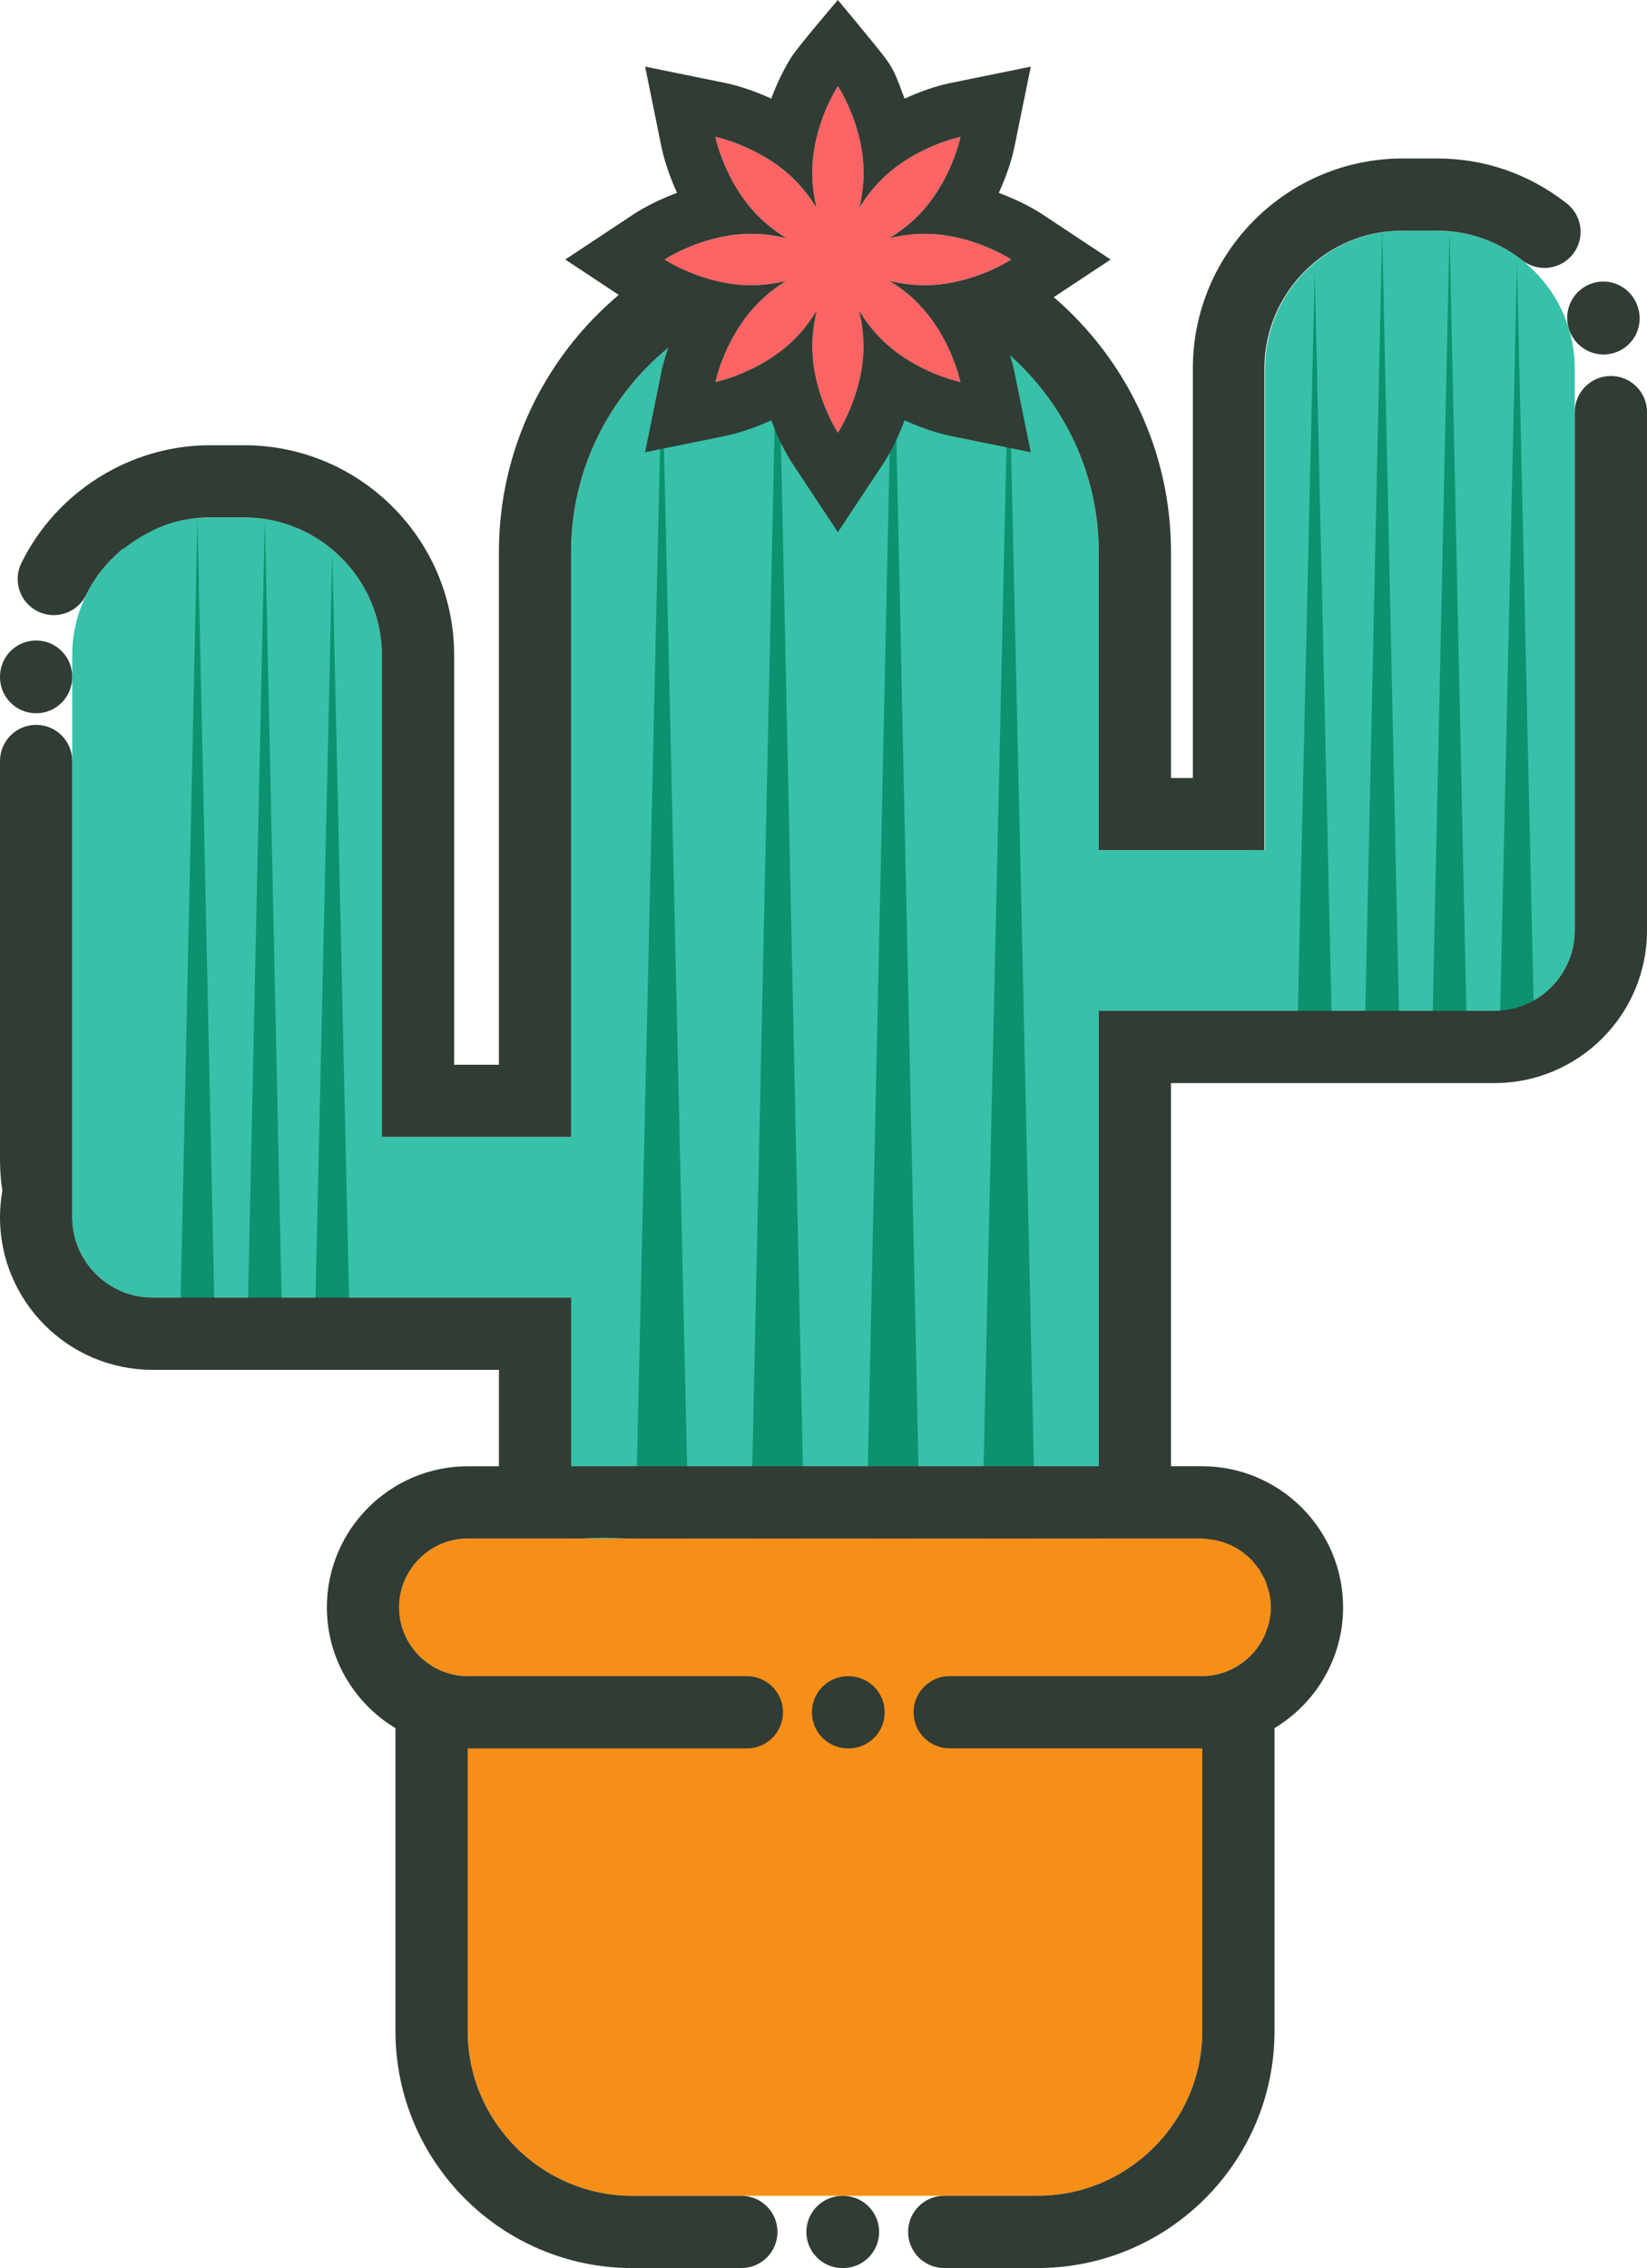 <svg version="1.1" id="图层_1" x="0px" y="0px" width="117.807px" height="162.203px" viewBox="0 -3.107 117.807 162.203" enable-background="new 0 -3.107 117.807 162.203" xml:space="preserve" xmlns="http://www.w3.org/2000/svg" xmlns:xlink="http://www.w3.org/1999/xlink" xmlns:xml="http://www.w3.org/XML/1998/namespace">
  <path fill="#37C1A8" d="M112.639,59.337c0,0.798,0,3.479,0,4.102c0,3.158-2.584,5.743-5.742,5.743h-4.102h-2.461H78.592v39.38
	c0,10.377-8.49,18.869-18.867,18.869c-10.379,0-18.871-8.492-18.871-18.869v-18.87H17.471h-2.459h-4.104
	c-3.158,0-5.742-2.584-5.742-5.741c0-0.623,0-3.304,0-4.104V43.749c0-5.415,4.43-9.847,9.846-9.847h2.459
	c5.416,0,9.848,4.432,9.848,9.847v34.456h13.535v-41.84c0-10.38,8.492-18.869,18.871-18.869c10.377,0,18.867,8.489,18.867,18.869
	v21.33h11.896V23.238c0-5.414,4.433-9.845,9.847-9.845h2.461c5.414,0,9.844,4.431,9.844,9.845V59.337z" class="color c1"/>
  <path fill="#0C926F" d="M109.711,69.188c0.014,0.665-0.512,1.216-1.176,1.23c-0.666,0.015-1.218-0.512-1.23-1.176
	c0-0.018,0-0.038,0-0.056l1.203-53.402L109.711,69.188z M45.285,113.625c0,0.028,0,0.064,0,0.094
	c0.026,1.142,0.973,2.047,2.112,2.021c1.144-0.026,2.047-0.974,2.021-2.114l-2.066-90.939L45.285,113.625z M53.553,113.625
	c0,0.026,0,0.063,0,0.09c0.025,1.141,0.969,2.046,2.111,2.021c1.141-0.023,2.047-0.97,2.021-2.11l-2.065-96.106L53.553,113.625z
	 M61.82,113.625c0,0.026,0,0.063,0,0.09c0.025,1.141,0.97,2.046,2.111,2.021c1.141-0.023,2.047-0.97,2.021-2.11l-2.066-96.106
	L61.82,113.625z M70.088,113.625c0,0.027,0,0.063,0,0.093c0.024,1.142,0.971,2.047,2.113,2.021c1.141-0.025,2.045-0.973,2.02-2.113
	l-2.066-91.974L70.088,113.625z M92.836,69.188c-0.002,0.019-0.002,0.038,0,0.057c0.014,0.664,0.563,1.189,1.229,1.175
	c0.666-0.016,1.191-0.565,1.177-1.23l-1.203-52.803L92.836,69.188z M97.658,69.188c0,0.017,0,0.036,0,0.054
	c0.014,0.664,0.563,1.189,1.229,1.177c0.664-0.016,1.191-0.564,1.178-1.229l-1.203-55.804L97.658,69.188z M103.682,13.385
	l-1.201,55.804c-0.002,0.017-0.002,0.036,0,0.054c0.015,0.664,0.564,1.189,1.229,1.177c0.664-0.016,1.19-0.564,1.176-1.229
	L103.682,13.385z M12.92,89.857c-0.002,0.017-0.002,0.036,0,0.053c0.014,0.664,0.563,1.19,1.229,1.177s1.191-0.564,1.177-1.229
	l-1.203-55.804L12.92,89.857z M17.742,89.857c-0.002,0.017-0.002,0.036,0,0.053c0.014,0.664,0.563,1.19,1.229,1.177
	s1.191-0.564,1.176-1.229l-1.203-55.804L17.742,89.857z M22.564,89.857c0,0.018,0,0.037,0,0.055c0.015,0.665,0.564,1.19,1.23,1.176
	c0.664-0.015,1.188-0.565,1.176-1.229l-1.203-53.402L22.564,89.857z" class="color c2"/>
  <path fill="#F68F18" d="M85.975,116.766H85.82c0.104,0.629,0.174,1.271,0.174,1.93v23.458c0,6.478-5.3,11.775-11.775,11.775H45.229
	c-6.475,0-11.772-5.299-11.772-11.775v-23.458c0-0.657,0.067-1.3,0.173-1.93h-0.157c-2.707,0-4.924-2.215-4.924-4.923
	c0-2.707,2.217-4.922,4.924-4.922H45.23h28.988h11.758c2.709,0,4.926,2.215,4.926,4.922C90.9,114.551,88.684,116.766,85.975,116.766
	z" class="color c3"/>
  <path fill="#FE6464" d="M65.621,18.538c2.42,2.421,3.084,5.682,3.084,5.682s-3.263-0.663-5.685-3.084
	c-0.639-0.639-1.151-1.334-1.563-2.015c0.188,0.772,0.315,1.629,0.315,2.53c0,3.425-1.838,6.201-1.838,6.201
	S58.1,25.076,58.1,21.652c0-0.901,0.129-1.758,0.316-2.53c-0.414,0.681-0.929,1.376-1.564,2.015
	c-2.422,2.421-5.684,3.084-5.684,3.084s0.662-3.261,3.086-5.682c0.637-0.641,1.332-1.151,2.012-1.565
	c-0.772,0.188-1.627,0.317-2.531,0.317c-3.422,0-6.198-1.838-6.198-1.838s2.776-1.837,6.198-1.837c0.904,0,1.759,0.129,2.531,0.316
	c-0.68-0.415-1.375-0.928-2.012-1.565c-2.424-2.421-3.086-5.684-3.086-5.684s3.262,0.665,5.684,3.085
	c0.637,0.639,1.15,1.334,1.564,2.015C58.229,11.01,58.1,10.156,58.1,9.251c0-3.425,1.836-6.199,1.836-6.199s1.838,2.774,1.838,6.199
	c0,0.904-0.129,1.759-0.315,2.531c0.412-0.681,0.926-1.376,1.563-2.015c2.422-2.42,5.685-3.085,5.685-3.085
	s-0.664,3.263-3.084,5.684c-0.642,0.639-1.336,1.15-2.017,1.565c0.773-0.188,1.629-0.316,2.531-0.316
	c3.424,0,6.201,1.837,6.201,1.837s-2.777,1.838-6.201,1.838c-0.902,0-1.758-0.131-2.531-0.317
	C64.285,17.387,64.98,17.898,65.621,18.538z" class="color c4"/>
  <path fill="#313C34" d="M113.928,17.143c0.254-0.077,0.508-0.114,0.758-0.114c1.105,0,2.127,0.717,2.465,1.828l0.019,0.058
	c0.416,1.363-0.355,2.806-1.721,3.219c-0.248,0.075-0.503,0.111-0.75,0.111c-1.109,0-2.136-0.721-2.476-1.835
	c-0.004-0.014-0.008-0.025-0.012-0.037C111.795,19.006,112.564,17.561,113.928,17.143z M2.582,47.903
	c1.428,0,2.584-1.156,2.584-2.584v-0.037c0-1.428-1.156-2.584-2.584-2.584C1.156,42.698,0,43.854,0,45.281v0.037
	C0,46.746,1.156,47.903,2.582,47.903z M60.301,153.929h-0.039c-1.426,0-2.584,1.156-2.584,2.583c0,1.428,1.158,2.584,2.584,2.584
	h0.039c1.426,0,2.582-1.156,2.582-2.584C62.883,155.085,61.727,153.929,60.301,153.929z M60.697,116.766h-0.038
	c-1.429,0-2.584,1.156-2.584,2.583s1.155,2.584,2.584,2.584h0.038c1.427,0,2.582-1.157,2.582-2.584S62.123,116.766,60.697,116.766z
	 M1.529,37.16c2.513-5.118,7.806-8.425,13.482-8.425h2.459c8.279,0,15.014,6.734,15.014,15.014v29.29h3.203V36.365
	c0-7.368,3.335-13.969,8.571-18.382l-3.825-2.53l4.939-3.271c0.209-0.139,1.344-0.864,3.057-1.497
	c-0.764-1.659-1.053-2.976-1.104-3.223l-1.181-5.805l5.804,1.183c0.245,0.051,1.561,0.34,3.219,1.104
	c0.526-1.425,1.121-2.457,1.399-2.904c0.004-0.005,0.009-0.012,0.013-0.018c0.008-0.015,0.018-0.027,0.024-0.043
	c0,0-0.552,0.796,0.062-0.092s3.264-3.995,3.264-3.995s2.574,3.081,3.274,3.993s0.864,1.346,1.5,3.062
	c1.657-0.767,2.973-1.056,3.221-1.105l5.807-1.184l-1.184,5.808c-0.051,0.246-0.34,1.562-1.105,3.221
	c1.716,0.632,2.851,1.358,3.062,1.497l4.938,3.271l-4.068,2.69c5.129,4.412,8.386,10.941,8.386,18.222v16.164h1.563V23.238
	c0-8.276,6.734-15.012,15.015-15.012h2.383c0.008,0,0.014,0,0.02,0c0.009,0,0.015,0,0.021,0h0.039c3.35,0,6.522,1.088,9.178,3.146
	c0.006,0.005,0.015,0.01,0.021,0.016c0.008,0.007,0.018,0.014,0.024,0.021l0.047,0.035c1.123,0.881,1.316,2.504,0.435,3.624
	c-0.51,0.647-1.271,0.986-2.035,0.986c-0.559,0-1.121-0.18-1.596-0.552c-0.011-0.008-0.021-0.017-0.031-0.023
	c-0.004-0.004-0.008-0.007-0.014-0.011c-0.005-0.004-0.011-0.009-0.017-0.013c-1.264-0.98-2.771-1.661-4.412-1.933
	c-0.024-0.004-0.051-0.008-0.073-0.013h-0.003c-0.02-0.003-0.038-0.006-0.061-0.009c-0.004-0.001-0.01-0.002-0.014-0.002
	l-0.002-0.001c-0.004,0-0.011-0.001-0.015-0.002c-0.016-0.002-0.03-0.004-0.047-0.006V13.49c-0.006-0.001-0.01-0.001-0.014-0.003
	h-0.002c-0.006-0.001-0.01-0.001-0.015-0.002c-0.016-0.002-0.03-0.004-0.047-0.006c0,0,0-0.001-0.002-0.001
	c-0.004,0-0.008-0.001-0.014-0.001v-0.001c-0.006,0-0.01-0.001-0.014-0.002h-0.002c-0.017-0.002-0.029-0.004-0.046-0.006h-0.002
	c-0.004-0.001-0.008-0.001-0.014-0.002c0,0,0,0-0.002,0c-0.004,0-0.008-0.001-0.012-0.002c-0.002,0-0.002,0-0.002,0
	c-0.017-0.002-0.029-0.003-0.045-0.005c0,0-0.002-0.001-0.004-0.001c-0.005,0-0.009-0.001-0.013-0.001h-0.002
	c-0.004-0.001-0.008-0.001-0.014-0.002c0,0,0,0-0.002,0c-0.017-0.002-0.029-0.004-0.045-0.005c0,0,0,0-0.002-0.001
	c-0.004,0-0.008,0-0.013-0.001c-0.002,0-0.002,0-0.004,0c-0.004-0.001-0.008-0.001-0.012-0.002c-0.002,0-0.002,0-0.002,0
	c-0.006-0.002-0.01-0.002-0.014-0.003c-0.002,0-0.002,0-0.002,0c-0.011-0.001-0.021-0.002-0.029-0.003h-0.004
	c-0.004,0-0.008-0.001-0.012-0.001c0,0-0.003,0-0.005,0c-0.002-0.001-0.006-0.002-0.01-0.002c-0.002,0-0.004,0-0.004,0
	c-0.004-0.001-0.01-0.001-0.014-0.002c0,0,0,0-0.002,0c-0.008-0.001-0.021-0.002-0.029-0.002c0-0.001-0.002-0.001-0.002-0.001
	c-0.004,0-0.008,0-0.012-0.001c-0.002,0-0.002,0-0.004,0c-0.005,0-0.009-0.001-0.013-0.002c-0.002,0-0.002,0-0.004,0
	c-0.004,0-0.008-0.001-0.014-0.001c-0.01-0.001-0.021-0.002-0.029-0.003c-0.002,0-0.002,0-0.004,0c-0.004,0-0.008-0.001-0.012-0.001
	c-0.002,0-0.002,0-0.004,0c-0.004,0-0.009-0.001-0.013-0.001c0-0.001-0.002-0.001-0.004-0.001c-0.004,0-0.008,0-0.012-0.001
	c-0.002,0-0.002,0-0.002,0c-0.01-0.001-0.021-0.001-0.029-0.002c-0.002,0-0.002,0-0.004-0.001c-0.004,0-0.008,0-0.012,0
	c0,0-0.002-0.001-0.004-0.001c-0.004,0-0.008,0-0.01,0c-0.002-0.001-0.005-0.001-0.005-0.001c-0.004,0-0.01-0.001-0.014-0.001
	c0,0,0,0-0.002,0c-0.006,0-0.01-0.001-0.016-0.001c-0.004-0.001-0.011-0.001-0.015-0.001c-0.002,0-0.002,0-0.004,0
	c-0.004-0.001-0.008-0.001-0.012-0.001c0,0-0.002,0-0.004-0.001c-0.004,0-0.006,0-0.01,0c-0.002,0-0.004,0-0.006,0
	c-0.003-0.001-0.007-0.001-0.013-0.001h-0.002c-0.006-0.001-0.01-0.001-0.016-0.002c-0.004,0-0.01,0-0.015-0.001
	c-0.002,0-0.002,0-0.004,0c-0.004,0-0.008,0-0.012,0c0-0.001-0.002-0.001-0.004-0.001c-0.004,0-0.008,0-0.01,0
	s-0.004-0.001-0.004-0.001c-0.004,0-0.009,0-0.013,0c-0.002,0-0.002,0-0.004,0c-0.006-0.001-0.01-0.001-0.016-0.001
	c-0.004-0.002-0.01-0.002-0.014-0.002c-0.003,0-0.005,0-0.005,0c-0.004,0-0.008-0.001-0.012-0.001c0,0-0.002,0-0.004,0
	c-0.004,0-0.006,0-0.01-0.001c-0.002,0-0.004,0-0.006,0c-0.004,0-0.006-0.001-0.011-0.001c-0.002,0-0.004,0-0.004,0
	c-0.006,0-0.01,0-0.016-0.001c-0.004,0-0.01,0-0.014,0c-0.002,0-0.004,0-0.004,0c-0.005-0.001-0.009-0.001-0.013-0.001
	c-0.002,0-0.002,0-0.004,0c-0.004,0-0.008,0-0.012-0.001c0,0-0.002,0-0.004,0c-0.004,0-0.008,0-0.013,0h-0.002
	c-0.01-0.001-0.02-0.001-0.028-0.002c-0.002,0-0.004,0-0.006,0s-0.007,0-0.011,0c-0.002,0-0.004,0-0.006,0s-0.006,0-0.01-0.001
	c-0.002,0-0.002,0-0.004,0c-0.004,0-0.008,0-0.012,0c0,0-0.002-0.001-0.005-0.001c-0.004,0-0.01,0-0.014,0c0,0,0,0-0.002,0
	c-0.004,0-0.008,0-0.014-0.001c0,0-0.002,0-0.004,0c-0.004,0-0.009,0-0.011,0s-0.004,0-0.006,0c-0.004,0-0.006,0-0.01,0
	c-0.002,0-0.004,0-0.004,0c-0.004-0.001-0.008-0.001-0.012-0.001c0,0-0.002,0-0.004,0c-0.007,0-0.011,0-0.017,0
	c-0.004,0-0.01,0-0.014-0.001c-0.002,0-0.004,0-0.004,0c-0.004,0-0.008,0-0.013,0c-0.002,0-0.002,0-0.004,0c-0.004,0-0.006,0-0.01,0
	c-0.002,0-0.004,0-0.006,0c-0.004,0-0.008,0-0.01,0s-0.004,0-0.004-0.001c-0.006,0-0.013,0-0.017,0c-0.006,0-0.01,0-0.014,0
	c-0.002,0-0.004,0-0.006,0c-0.004,0-0.006,0-0.01,0c-0.002,0-0.005,0-0.007,0c-0.004,0-0.006,0-0.01,0c0,0-0.002,0-0.006,0
	c-0.002,0-0.006,0-0.01-0.001c0,0-0.002,0-0.004,0c-0.011,0-0.021,0-0.029,0c-0.002,0-0.004,0-0.006,0s-0.006,0-0.01,0h-0.004
	c-0.005,0-0.009,0-0.011,0s-0.004,0-0.006,0c-0.004,0-0.008,0-0.01,0s-0.004,0-0.004,0c-0.006,0-0.012,0-0.017,0h-0.039
	c-0.006,0-0.012,0-0.02,0c-0.006,0-0.012,0-0.02,0h-2.384c-5.414,0-9.846,4.43-9.846,9.845v34.458H85.32c-3.209,0-6.729,0-6.729,0
	v-5.167c0-6.313,0-16.164,0-16.164c0-5.577-2.466-10.595-6.346-14.057c0.185,0.591,0.273,1.002,0.301,1.129l1.184,5.804l-5.805-1.18
	c-0.248-0.051-1.564-0.34-3.223-1.104c-0.634,1.715-1.359,2.851-1.5,3.061l-3.271,4.939l-3.268-4.941
	c-0.14-0.21-0.865-1.345-1.496-3.058c-1.66,0.764-2.978,1.053-3.224,1.104l-5.801,1.181l1.181-5.804
	c0.032-0.162,0.173-0.791,0.479-1.67c-4.235,3.467-6.952,8.729-6.952,14.597v41.841h-5.166c-3.824,0-8.369,0-8.369,0v-5.166
	c0-9.616,0-29.29,0-29.29c0-5.415-4.432-9.847-9.848-9.847h-2.459c-0.006,0-0.01,0-0.016,0c0,0-0.002,0-0.005,0
	c-0.004,0-0.006,0-0.01,0c-0.002,0-0.002,0-0.004,0c-0.006,0-0.01,0-0.016,0c0,0,0,0-0.002,0c-0.004,0-0.008,0-0.013,0
	c0,0-0.002,0-0.004,0c-0.004,0-0.01,0-0.014,0s-0.01,0-0.014,0c-0.002,0-0.004,0-0.004,0c-0.005,0-0.009,0.001-0.013,0.001
	c-0.002,0-0.002,0-0.004,0c-0.004,0-0.008,0-0.014,0h-0.002c-0.006,0-0.008,0-0.012,0c-0.003,0-0.005,0-0.005,0
	c-0.006,0-0.01,0-0.014,0c-0.006,0-0.01,0-0.016,0c-0.002,0-0.002,0-0.004,0.001c-0.004,0-0.007,0-0.013,0h0.005
	c-0.006,0-0.01,0-0.014,0c-0.002,0-0.002,0-0.004,0c-0.004,0-0.008,0-0.012,0c0,0-0.002,0-0.004,0
	c-0.004,0.001-0.009,0.001-0.013,0.001c-0.002,0-0.002,0-0.002,0c-0.004,0-0.01,0-0.014,0c-0.002,0-0.002,0-0.004,0
	c-0.004,0-0.008,0-0.012,0c0,0.001-0.002,0.001-0.002,0.001c-0.007,0-0.011,0-0.017,0h-0.002c-0.004,0-0.008,0-0.012,0
	c-0.002,0-0.004,0-0.004,0c-0.004,0.002-0.011,0.002-0.015,0.002c-0.006,0-0.01,0-0.016,0c0,0-0.002,0-0.004,0
	c-0.002,0.001-0.006,0.001-0.01,0.001c-0.002,0-0.002,0-0.004,0c-0.005,0-0.011,0-0.015,0c-0.002,0.001-0.002,0.001-0.002,0.001
	c-0.004,0-0.008,0-0.012,0c-0.002,0-0.004,0-0.004,0c-0.006,0.001-0.01,0.001-0.015,0.001H14.61c-0.004,0-0.008,0-0.014,0.001
	c0,0-0.002,0-0.004,0c-0.004,0-0.008,0-0.01,0s-0.004,0-0.004,0c-0.007,0.001-0.011,0.001-0.015,0.001c-0.002,0-0.002,0-0.004,0
	c-0.004,0-0.008,0-0.012,0.001c-0.002,0-0.002,0-0.004,0c-0.004,0-0.008,0-0.015,0c-0.004,0.001-0.008,0.001-0.014,0.001
	c-0.002,0-0.002,0-0.004,0c-0.004,0-0.008,0.001-0.012,0.001h-0.002c-0.006,0-0.011,0-0.015,0.001c-0.002,0-0.002,0-0.004,0
	c-0.004,0-0.008,0-0.012,0c0,0-0.002,0.001-0.004,0.001c-0.004,0-0.008,0-0.014,0.001c-0.005,0-0.011,0-0.015,0
	c-0.002,0.001-0.002,0.001-0.004,0.001c-0.004,0-0.008,0-0.012,0h-0.002c-0.006,0.001-0.01,0.001-0.017,0.001h0.009
	c-0.005,0.001-0.009,0.001-0.013,0.001c-0.002,0-0.002,0-0.004,0c-0.004,0.001-0.008,0.001-0.012,0.001H14.38
	c-0.004,0.001-0.01,0.001-0.014,0.001c-0.003,0-0.003,0-0.005,0c-0.004,0.001-0.008,0.001-0.012,0.001
	c0,0.001-0.002,0.001-0.002,0.001c-0.006,0-0.01,0-0.016,0.001c0,0,0,0-0.002,0c-0.004,0-0.009,0-0.013,0.001c0,0-0.002,0-0.004,0
	c-0.004,0-0.008,0-0.014,0.001c-0.006,0-0.01,0-0.014,0.001c-0.002,0-0.002,0-0.004,0c-0.005,0-0.009,0.001-0.013,0.001h-0.002
	c-0.006,0-0.01,0.001-0.016,0.001c0,0.001,0,0.001-0.002,0.001c-0.004,0-0.008,0-0.013,0.001c0,0-0.002,0-0.004,0
	c-0.004,0-0.008,0-0.012,0.001H14.22c-0.004,0-0.008,0.001-0.014,0.001c-0.002,0-0.002,0-0.004,0
	c-0.004,0.001-0.009,0.001-0.013,0.001h-0.002c-0.004,0.001-0.01,0.001-0.014,0.002c-0.002,0-0.002,0-0.002,0
	c-0.006,0-0.008,0.001-0.012,0.001c-0.002,0-0.005,0-0.005,0c-0.006,0.001-0.01,0.001-0.014,0.002c-0.006,0-0.01,0-0.016,0.001
	c0,0-0.002,0-0.004,0c-0.004,0-0.006,0.001-0.011,0.001c-0.002,0-0.004,0-0.004,0c-0.004,0.001-0.01,0.001-0.014,0.002
	c-0.002,0-0.002,0-0.002,0c-0.004,0-0.008,0.001-0.012,0.001c-0.002,0-0.004,0.001-0.004,0.001c-0.005,0-0.009,0-0.015,0.001
	c-0.006,0-0.01,0.001-0.014,0.001c-0.002,0-0.004,0-0.004,0.002c-0.004,0-0.008,0-0.012,0.001c0,0-0.003,0-0.005,0
	c-0.004,0-0.008,0.001-0.014,0.001c0,0,0,0-0.002,0c-0.004,0.001-0.008,0.002-0.012,0.002h-0.004
	c-0.004,0.001-0.009,0.001-0.013,0.002h-0.002c-0.004,0-0.01,0.001-0.014,0.001c0,0-0.002,0-0.004,0.001
	c-0.004,0-0.008,0-0.01,0.001c-0.002,0-0.002,0-0.004,0c-0.007,0.001-0.011,0.001-0.015,0.002c-0.002,0-0.002,0-0.002,0
	c-0.004,0.001-0.008,0.001-0.014,0.001c0,0.001-0.002,0.001-0.002,0.001c-0.004,0-0.008,0.001-0.015,0.001c0,0,0,0-0.002,0
	c-0.004,0.001-0.008,0.001-0.014,0.002h-0.002c-0.004,0.001-0.008,0.001-0.012,0.002c-0.002,0-0.002,0-0.004,0
	c-0.004,0.001-0.011,0.001-0.015,0.002c0,0,0,0-0.002,0c-0.004,0-0.008,0.001-0.012,0.001c-0.002,0-0.002,0.001-0.004,0.001
	c-0.004,0-0.008,0.001-0.012,0.001h-0.002c-0.005,0.001-0.011,0.002-0.015,0.002c-0.002,0-0.002,0.001-0.004,0.001
	c-0.004,0-0.008,0.001-0.01,0.001s-0.002,0-0.004,0c-0.006,0.001-0.01,0.002-0.015,0.002c0,0-0.002,0-0.004,0
	c-0.002,0.001-0.006,0.001-0.01,0.002c-0.002,0-0.004,0-0.004,0c-0.004,0.001-0.008,0.002-0.014,0.002
	c-0.006,0.001-0.011,0.001-0.015,0.002c-0.002,0-0.004,0-0.004,0.001c-0.004,0-0.008,0-0.012,0.001h0.014
	c-0.006,0.001-0.01,0.002-0.016,0.002c0,0.001,0,0.001,0,0.001c-0.004,0-0.01,0.001-0.014,0.001l-0.002,0.002
	c-0.005,0-0.011,0.001-0.015,0.001v0.001c-0.006,0-0.01,0.001-0.016,0.001c0,0.001-0.002,0.001-0.002,0.001
	c-0.004,0.001-0.008,0.001-0.013,0.002c-0.002,0-0.002,0-0.002,0c-0.006,0.001-0.01,0.001-0.016,0.002s-0.01,0.001-0.014,0.002
	H13.62c-0.007,0.001-0.011,0.002-0.015,0.003c-0.006,0-0.012,0.001-0.016,0.002c-0.002,0-0.002,0-0.002,0
	c-0.004,0.001-0.008,0.001-0.012,0.002c-0.002,0-0.002,0-0.005,0c-0.004,0.001-0.008,0.002-0.014,0.003
	c-0.004,0-0.01,0.001-0.014,0.002c-0.002,0-0.002,0-0.004,0c-0.004,0.001-0.008,0.001-0.013,0.002h-0.002
	c-0.004,0.001-0.01,0.001-0.014,0.003c0,0-0.002,0-0.004,0c-0.002,0.001-0.008,0.001-0.01,0.002c-0.002,0-0.002,0-0.004,0
	c-0.004,0.001-0.011,0.002-0.015,0.002c-0.004,0.001-0.01,0.002-0.014,0.003c-0.002,0-0.002,0-0.004,0
	c-0.004,0.001-0.008,0.002-0.012,0.002c0,0,0,0-0.002,0c-0.005,0.001-0.011,0.002-0.015,0.003h-0.002
	c-0.004,0.001-0.008,0.002-0.012,0.002c-0.002,0-0.002,0-0.002,0.001c-0.01,0.002-0.021,0.004-0.029,0.005c0,0-0.002,0-0.004,0.001
	c-0.004,0-0.008,0.001-0.012,0.002h-0.002c-0.004,0.001-0.009,0.002-0.015,0.003h-0.002c-0.004,0.001-0.008,0.001-0.012,0.002
	c-0.002,0-0.002,0-0.002,0c-0.006,0.002-0.01,0.002-0.016,0.003c-0.005,0.001-0.009,0.002-0.015,0.003h-0.002
	c-0.004,0.001-0.01,0.001-0.014,0.003c-0.006,0.001-0.01,0.001-0.017,0.002c0,0,0,0-0.002,0.001c-0.004,0-0.008,0.001-0.012,0.002
	h-0.002c-0.006,0.001-0.01,0.002-0.014,0.003c-0.006,0.001-0.011,0.002-0.015,0.002c-0.002,0-0.002,0.001-0.004,0.001
	c-0.004,0.001-0.008,0.001-0.014,0.002c-0.006,0.002-0.01,0.002-0.014,0.003l-0.002,0.001c-0.007,0-0.009,0.001-0.013,0.002
	c-0.002,0-0.002,0-0.004,0c-0.004,0.001-0.01,0.002-0.014,0.003c-0.006,0.002-0.01,0.003-0.014,0.004c-0.003,0-0.003,0-0.005,0
	c-0.004,0.001-0.008,0.002-0.012,0.003h-0.002c-0.004,0.001-0.008,0.002-0.014,0.003h-0.002c-0.004,0.001-0.008,0.002-0.013,0.003
	c-0.002,0-0.002,0-0.002,0c-0.006,0.001-0.01,0.002-0.016,0.003c-0.004,0.001-0.008,0.002-0.012,0.003c-0.002,0-0.004,0-0.004,0
	c-0.004,0.001-0.009,0.002-0.013,0.003h-0.002c-0.004,0.001-0.01,0.002-0.014,0.003c-0.002,0-0.002,0-0.002,0.001
	c-0.004,0-0.008,0.001-0.012,0.002c-0.002,0-0.002,0-0.004,0.001c-0.005,0.001-0.011,0.002-0.015,0.003s-0.01,0.001-0.014,0.002
	c0,0.001-0.002,0.001-0.002,0.001c-0.006,0.001-0.01,0.002-0.013,0.003c-0.002,0-0.002,0-0.004,0
	c-0.004,0.001-0.008,0.002-0.014,0.003c0,0,0,0-0.002,0c-0.004,0.001-0.008,0.002-0.012,0.004l-0.002,0.001
	c-0.011,0.002-0.021,0.004-0.027,0.006c-0.002,0-0.002,0-0.004,0c-0.004,0.001-0.008,0.002-0.012,0.003H12.91
	c-0.004,0.001-0.009,0.002-0.015,0.003c0,0.001-0.002,0.001-0.002,0.001c-0.004,0.001-0.008,0.002-0.012,0.003
	c-0.002,0-0.002,0-0.002,0c-0.01,0.002-0.021,0.005-0.029,0.007c0,0,0,0-0.002,0c-0.004,0.001-0.008,0.002-0.012,0.003h-0.002
	c-0.004,0.002-0.008,0.003-0.015,0.004c-0.002,0-0.002,0-0.002,0c-0.004,0.001-0.008,0.002-0.012,0.003c-0.002,0-0.002,0-0.004,0
	c-0.008,0.003-0.018,0.005-0.025,0.007c-0.002,0-0.002,0-0.004,0c-0.004,0.002-0.008,0.004-0.012,0.005H12.76
	c-0.004,0.001-0.01,0.002-0.014,0.003h-0.002c-0.004,0.001-0.009,0.003-0.013,0.004c-0.002,0-0.002,0-0.002,0
	c-0.01,0.002-0.02,0.004-0.028,0.007c0,0,0,0-0.002,0c-0.005,0.002-0.009,0.002-0.013,0.004h-0.002
	c-0.004,0.001-0.01,0.002-0.014,0.003c0,0.001,0,0.001-0.002,0.001c-0.004,0.001-0.008,0.002-0.012,0.003h-0.003
	c-0.01,0.003-0.02,0.005-0.026,0.007c-0.002,0-0.002,0.001-0.004,0.001c-0.004,0.001-0.008,0.002-0.013,0.003c0,0,0,0-0.002,0.001
	c-0.004,0.001-0.008,0.003-0.014,0.004h-0.002c-0.004,0.002-0.008,0.003-0.012,0.004c-0.002,0-0.002,0-0.002,0
	c-0.011,0.003-0.021,0.005-0.027,0.008c-0.002,0-0.002,0-0.002,0c-0.006,0.001-0.01,0.002-0.014,0.003c0,0,0,0-0.002,0.001
	c-0.004,0.001-0.009,0.002-0.015,0.003c0,0.001,0,0.001,0,0.001c-0.004,0.001-0.008,0.002-0.014,0.004c0,0,0,0-0.002,0
	c-0.01,0.002-0.019,0.005-0.027,0.007c0,0.001-0.002,0.001-0.002,0.001c-0.004,0.001-0.01,0.002-0.012,0.003
	c-0.002,0-0.002,0-0.002,0c-0.004,0.002-0.01,0.003-0.014,0.004c0,0.001-0.003,0.001-0.003,0.001
	c-0.004,0.002-0.008,0.003-0.012,0.004c-0.002,0-0.002,0-0.002,0.001c-0.01,0.002-0.02,0.005-0.029,0.007c0,0.001,0,0.001,0,0.001
	c-0.004,0.001-0.01,0.002-0.014,0.004c-0.006,0.001-0.01,0.002-0.016,0.004c-0.004,0.001-0.011,0.003-0.015,0.004h-0.002
	c-0.01,0.003-0.018,0.006-0.026,0.008c0,0,0,0.001-0.002,0.001c-0.004,0.001-0.009,0.002-0.013,0.004c-0.002,0-0.002,0-0.002,0
	c-0.004,0.001-0.01,0.002-0.014,0.004c0,0,0,0-0.002,0c-0.004,0.003-0.008,0.004-0.012,0.005c-0.002,0-0.002,0-0.002,0
	c-0.011,0.003-0.021,0.006-0.027,0.009h-0.002c-0.004,0.002-0.01,0.003-0.014,0.004c-0.007,0.002-0.011,0.003-0.015,0.004
	c-0.006,0.002-0.01,0.003-0.014,0.005c-0.002,0-0.002,0-0.002,0c-0.01,0.003-0.021,0.006-0.027,0.008
	c-0.002,0.001-0.002,0.001-0.002,0.001c-0.006,0.002-0.01,0.003-0.014,0.004c-0.006,0.002-0.01,0.003-0.017,0.006
	c-0.004,0.001-0.008,0.003-0.014,0.004c0,0,0,0-0.002,0c-0.008,0.003-0.018,0.006-0.027,0.009c-0.004,0.002-0.01,0.003-0.014,0.005
	c0,0,0,0-0.002,0c-0.004,0.001-0.008,0.003-0.014,0.004c0,0.001,0,0.001,0,0.001c-0.004,0.001-0.009,0.002-0.013,0.004
	c-0.002,0-0.004,0-0.004,0c-0.008,0.003-0.018,0.006-0.026,0.009v0.001c-0.015,0.005-0.029,0.01-0.043,0.014
	c0,0.001,0,0.001,0,0.001c-0.011,0.003-0.021,0.006-0.027,0.009c-0.002,0-0.002,0-0.002,0c-0.004,0.002-0.008,0.003-0.014,0.005
	c-0.011,0.003-0.021,0.006-0.027,0.009c-0.002,0-0.002,0-0.002,0.001c-0.01,0.003-0.019,0.006-0.027,0.01c0,0,0,0-0.002,0
	c-0.004,0.002-0.008,0.004-0.014,0.005c-0.01,0.003-0.019,0.006-0.027,0.01c0,0,0,0-0.002,0c-0.008,0.003-0.018,0.006-0.027,0.01
	c-0.004,0.002-0.01,0.003-0.014,0.005c-0.01,0.003-0.02,0.006-0.029,0.011c-0.01,0.003-0.018,0.007-0.026,0.01H11.75
	c-0.004,0.002-0.008,0.004-0.013,0.005h-0.002c-0.01,0.004-0.018,0.007-0.026,0.01c0,0,0,0,0,0.001
	c-0.01,0.003-0.021,0.006-0.029,0.01c-0.004,0.002-0.01,0.003-0.014,0.005c-0.01,0.005-0.019,0.008-0.027,0.011
	c0,0.001-0.002,0.001-0.002,0.001c-0.008,0.003-0.018,0.007-0.027,0.01c-0.006,0.002-0.01,0.004-0.014,0.005v0.001
	c-0.01,0.003-0.018,0.007-0.027,0.01c-0.002,0-0.002,0-0.002,0.001c-0.01,0.003-0.018,0.008-0.026,0.011
	c-0.004,0.002-0.011,0.004-0.015,0.005v0.001c-0.01,0.003-0.018,0.007-0.026,0.01c-0.002,0-0.002,0-0.002,0.001
	c-0.011,0.003-0.019,0.007-0.027,0.011c-0.014,0.005-0.027,0.011-0.041,0.017h-0.002c-0.008,0.004-0.018,0.008-0.027,0.011
	c0,0.001,0,0.001,0,0.001c-0.004,0.001-0.01,0.003-0.014,0.005c-0.01,0.004-0.018,0.007-0.027,0.011c0,0,0,0,0,0.001
	c-0.01,0.003-0.02,0.008-0.026,0.012H11.33c-0.004,0.002-0.009,0.004-0.013,0.005l-0.002,0.001
	c-0.008,0.003-0.018,0.007-0.026,0.011c-0.01,0.004-0.019,0.008-0.027,0.012c-0.004,0.002-0.008,0.004-0.014,0.005v0.002
	c-0.011,0.004-0.019,0.007-0.027,0.011c0,0.001,0,0.001-0.002,0.001c-0.008,0.004-0.018,0.007-0.025,0.011
	c-0.002,0.001-0.002,0.001-0.002,0.001c-0.004,0.001-0.008,0.003-0.012,0.005l-0.002,0.001c-0.008,0.003-0.018,0.007-0.025,0.011
	c-0.002,0-0.002,0-0.002,0.002c-0.008,0.004-0.018,0.007-0.024,0.011l-0.002,0.001c-0.004,0.001-0.008,0.003-0.013,0.005
	c0,0.001-0.002,0.001-0.002,0.001c-0.008,0.004-0.018,0.008-0.024,0.011c-0.002,0.001-0.002,0.001-0.002,0.001
	c-0.01,0.004-0.019,0.008-0.027,0.013c-0.004,0.002-0.01,0.004-0.014,0.006c-0.008,0.004-0.019,0.008-0.027,0.013
	c-0.014,0.006-0.027,0.012-0.041,0.018c-0.01,0.006-0.018,0.01-0.027,0.014c-0.014,0.007-0.026,0.013-0.041,0.019
	c-0.008,0.004-0.018,0.009-0.024,0.013H10.9c-0.014,0.007-0.026,0.014-0.039,0.02h-0.002c-0.008,0.005-0.018,0.009-0.024,0.013
	v0.001c-0.015,0.006-0.027,0.014-0.041,0.02c-0.008,0.004-0.019,0.009-0.025,0.013h-0.002c-0.014,0.007-0.024,0.014-0.039,0.021
	c-0.01,0.005-0.02,0.009-0.026,0.014c-0.046,0.021-0.091,0.044-0.134,0.065h-0.002c-0.012,0.008-0.024,0.015-0.039,0.021
	c-0.008,0.005-0.018,0.01-0.024,0.014c-0.023,0.013-0.045,0.023-0.066,0.034v0.001c-0.299,0.158-0.588,0.331-0.867,0.519
	c-0.021,0.014-0.041,0.026-0.063,0.041c-0.144,0.098-0.283,0.197-0.42,0.303c-0.041,0.03-0.08,0.061-0.119,0.091
	s-0.076,0.061-0.115,0.092C8.83,36.1,8.811,36.115,8.793,36.13v0.001c-0.008,0.006-0.017,0.013-0.023,0.019
	c-0.004,0.003-0.008,0.007-0.01,0.01c-0.002,0-0.002,0.001-0.002,0.001c-0.008,0.006-0.014,0.012-0.021,0.019H8.734
	c-0.018,0.016-0.037,0.032-0.057,0.048c-0.018,0.017-0.037,0.031-0.055,0.048c-0.013,0.011-0.023,0.02-0.033,0.028H8.588
	c-0.006,0.007-0.014,0.014-0.021,0.021v0.001c-0.012,0.009-0.022,0.019-0.032,0.027c-0.009,0.007-0.017,0.014-0.021,0.021H8.51
	c-0.006,0.007-0.014,0.013-0.021,0.02c-0.004,0.004-0.008,0.007-0.01,0.01L8.477,36.4c-0.006,0.007-0.014,0.014-0.021,0.02
	c0,0,0,0,0,0.001c-0.008,0.006-0.015,0.013-0.021,0.02c-0.004,0.003-0.008,0.006-0.01,0.011c-0.002,0-0.002,0-0.002,0
	c-0.008,0.006-0.014,0.013-0.021,0.02c0,0,0,0,0,0.001c-0.008,0.006-0.016,0.013-0.021,0.02c0,0.001,0,0.001,0,0.001
	c-0.004,0.003-0.008,0.006-0.01,0.01c-0.002,0-0.002,0-0.002,0c-0.009,0.007-0.015,0.013-0.021,0.02c0,0,0,0,0,0.001
	c-0.008,0.006-0.014,0.014-0.021,0.021c-0.004,0.003-0.009,0.006-0.011,0.01c0,0-0.002,0-0.002,0.001
	c-0.006,0.006-0.014,0.013-0.02,0.02c0,0.001-0.002,0.001-0.002,0.002c-0.008,0.006-0.015,0.013-0.021,0.019v0.001
	c-0.002,0.003-0.006,0.006-0.01,0.009c0,0.001,0,0.001,0,0.002c-0.008,0.006-0.014,0.014-0.021,0.02c0,0.001,0,0.001,0,0.002
	c-0.005,0.002-0.009,0.006-0.011,0.008c0,0.001-0.002,0.001-0.002,0.002c-0.002,0.003-0.006,0.006-0.01,0.01
	c-0.004,0.003-0.006,0.007-0.01,0.009c0,0.002,0,0.002-0.002,0.003c-0.006,0.006-0.013,0.013-0.021,0.02l-0.002,0.001
	c-0.002,0.003-0.006,0.006-0.01,0.009v0.001c-0.004,0.003-0.006,0.007-0.01,0.011l-0.002,0.001
	c-0.002,0.003-0.006,0.006-0.009,0.009c-0.002,0-0.002,0.001-0.002,0.001c-0.006,0.007-0.014,0.014-0.02,0.02
	c-0.002,0.001-0.002,0.001-0.002,0.002c-0.004,0.003-0.006,0.006-0.008,0.01c-0.002,0-0.002,0.001-0.002,0.001
	c-0.004,0.003-0.006,0.007-0.011,0.01l-0.002,0.001c-0.002,0.003-0.006,0.006-0.008,0.008c0,0.001-0.002,0.002-0.002,0.003
	c-0.006,0.006-0.014,0.013-0.02,0.02c0,0.001-0.002,0.002-0.002,0.003c-0.004,0.002-0.007,0.005-0.009,0.007
	c0,0.001-0.002,0.002-0.002,0.002c-0.004,0.004-0.006,0.007-0.01,0.01c0,0.001-0.002,0.002-0.002,0.002
	c-0.002,0.003-0.004,0.005-0.008,0.009c0,0-0.002,0-0.002,0.001c-0.006,0.008-0.015,0.014-0.021,0.021
	c0,0.001-0.002,0.001-0.002,0.002c-0.002,0.003-0.006,0.005-0.008,0.008c0,0.001-0.002,0.001-0.002,0.002
	c-0.002,0.003-0.006,0.006-0.01,0.01c0,0.001,0,0.001-0.002,0.001C8.002,36.852,8,36.854,7.998,36.857
	c-0.002,0-0.002,0.002-0.004,0.002c-0.007,0.007-0.013,0.014-0.019,0.021c-0.002,0-0.002,0.001-0.002,0.002
	c-0.004,0.003-0.006,0.005-0.008,0.008c-0.002,0.001-0.002,0.001-0.002,0.002c-0.004,0.003-0.008,0.007-0.01,0.01
	c0,0.001-0.002,0.001-0.002,0.002c-0.002,0.002-0.007,0.006-0.009,0.009c0,0.001-0.002,0.002-0.002,0.002
	c-0.006,0.007-0.014,0.014-0.02,0.02c0,0.001,0,0.002-0.002,0.002c-0.002,0.003-0.006,0.006-0.008,0.009c0,0,0,0.001-0.002,0.002
	c-0.002,0.004-0.007,0.007-0.011,0.011c0,0,0,0,0,0.001c-0.002,0.003-0.006,0.006-0.008,0.008c-0.002,0.001-0.002,0.002-0.004,0.003
	c-0.002,0.003-0.006,0.007-0.008,0.01c-0.004,0.003-0.006,0.007-0.01,0.01c0,0.001-0.002,0.003-0.002,0.004
	c-0.002,0.002-0.007,0.004-0.009,0.007C7.86,36.999,7.858,37,7.858,37c-0.002,0.004-0.006,0.007-0.008,0.011
	c-0.002,0-0.002,0.001-0.002,0.001c-0.004,0.003-0.006,0.006-0.008,0.008c-0.002,0.001-0.002,0.002-0.002,0.003
	c-0.004,0.003-0.006,0.006-0.01,0.01v0.001c-0.004,0.003-0.007,0.007-0.011,0.01c0,0.001-0.002,0.002-0.002,0.002
	c-0.002,0.003-0.004,0.006-0.006,0.008c-0.002,0.001-0.002,0.002-0.004,0.003c-0.002,0.003-0.006,0.006-0.008,0.01
	c-0.002,0-0.002,0.001-0.002,0.001c-0.002,0.003-0.006,0.007-0.008,0.01c-0.002,0.001-0.002,0.002-0.002,0.003
	c-0.004,0.002-0.007,0.006-0.009,0.009c-0.002,0-0.002,0-0.002,0c-0.002,0.004-0.006,0.007-0.008,0.01
	c-0.002,0.001-0.002,0.002-0.004,0.003c-0.002,0.003-0.004,0.005-0.006,0.008c-0.002,0.001-0.002,0.002-0.004,0.002
	c-0.002,0.005-0.004,0.008-0.008,0.011c0,0.001-0.002,0.002-0.002,0.003c-0.002,0.002-0.004,0.005-0.007,0.007
	c-0.002,0.001-0.002,0.002-0.004,0.004S7.73,37.14,7.726,37.143c0,0,0,0.001-0.002,0.002c-0.002,0.003-0.004,0.006-0.008,0.009
	c-0.002,0.001-0.002,0.002-0.002,0.005C7.71,37.16,7.71,37.162,7.706,37.165c0,0.001,0,0.002-0.002,0.002
	c-0.004,0.004-0.006,0.007-0.009,0.01c-0.002,0.001-0.002,0.002-0.002,0.003c-0.002,0.002-0.006,0.005-0.008,0.008
	c0,0-0.002,0.001-0.002,0.003c-0.004,0.003-0.006,0.006-0.008,0.01c-0.002,0-0.002,0-0.002,0.001
	c-0.002,0.003-0.006,0.006-0.008,0.009c-0.002,0.002-0.002,0.002-0.004,0.004s-0.004,0.004-0.007,0.007
	c0,0.001-0.002,0.002-0.002,0.003c-0.004,0.003-0.006,0.006-0.01,0.009c0,0.002-0.002,0.003-0.002,0.004
	c-0.002,0.002-0.004,0.005-0.006,0.008c0,0.001-0.002,0.002-0.004,0.003c-0.002,0.003-0.004,0.005-0.006,0.008
	c0,0.001-0.002,0.001-0.002,0.003c-0.002,0.003-0.006,0.006-0.008,0.009c-0.003,0.001-0.005,0.002-0.005,0.004
	c-0.002,0.002-0.004,0.004-0.006,0.006c0,0.002-0.002,0.003-0.002,0.004c-0.004,0.004-0.006,0.007-0.01,0.01
	c0,0.001,0,0.002-0.002,0.004s-0.004,0.004-0.006,0.007c-0.002,0.001-0.002,0.002-0.004,0.004s-0.004,0.004-0.006,0.006
	c0,0.002-0.002,0.003-0.005,0.005c-0.002,0.003-0.004,0.005-0.006,0.009c-0.002,0.001-0.002,0.002-0.004,0.004
	s-0.004,0.004-0.006,0.006c0,0.002-0.002,0.003-0.002,0.004c-0.004,0.003-0.006,0.006-0.008,0.009
	c-0.002,0.002-0.004,0.003-0.004,0.005c-0.002,0.002-0.004,0.003-0.006,0.005c0,0.002-0.002,0.004-0.002,0.005
	c-0.002,0.002-0.007,0.005-0.007,0.007c-0.002,0.002-0.004,0.004-0.006,0.006c-0.002,0.003-0.004,0.005-0.006,0.007
	s-0.002,0.003-0.004,0.005S7.51,37.39,7.508,37.391c-0.002,0.002-0.002,0.004-0.004,0.005c-0.004,0.003-0.006,0.006-0.008,0.009
	c-0.002,0.001-0.002,0.004-0.004,0.006c0,0.001-0.002,0.003-0.005,0.005c-0.002,0.002-0.004,0.003-0.004,0.005
	c-0.002,0.002-0.004,0.004-0.006,0.005c0,0.002-0.002,0.004-0.004,0.007c-0.002,0.002-0.004,0.004-0.006,0.007
	c-0.002,0.001-0.004,0.003-0.004,0.005c-0.002,0.002-0.004,0.003-0.004,0.006c-0.002,0.001-0.004,0.004-0.006,0.005
	c-0.002,0.003-0.004,0.006-0.006,0.009c-0.003,0.001-0.005,0.003-0.005,0.005c-0.002,0.001-0.004,0.003-0.006,0.005
	c0,0.002-0.002,0.003-0.004,0.005c0,0.002-0.002,0.003-0.004,0.005c-0.002,0.003-0.004,0.006-0.006,0.01
	c-0.002,0.001-0.004,0.003-0.004,0.005c-0.002,0.002-0.004,0.003-0.006,0.005s-0.002,0.003-0.004,0.005
	c0,0.001-0.002,0.004-0.005,0.006c-0.002,0.001-0.002,0.002-0.004,0.004C7.4,37.52,7.398,37.523,7.394,37.526
	c0,0.002-0.002,0.003-0.004,0.005c0,0.003-0.002,0.005-0.004,0.007c-0.002,0.001-0.002,0.003-0.004,0.004
	c-0.002,0.003-0.004,0.007-0.008,0.01c0,0.001-0.002,0.003-0.002,0.004c-0.002,0.002-0.004,0.004-0.006,0.006
	c0,0.001-0.003,0.003-0.005,0.004c0,0.002-0.002,0.004-0.004,0.007c0,0-0.002,0.003-0.004,0.004
	c-0.002,0.004-0.004,0.007-0.008,0.01c0,0.002-0.002,0.003-0.002,0.005c-0.002,0.002-0.004,0.003-0.006,0.005
	S7.336,37.598,7.334,37.6c-0.002,0.003-0.004,0.007-0.008,0.01c0.014-0.015,0.014-0.014,0.014-0.013
	c-0.002,0.002-0.004,0.004-0.006,0.006c0,0.002-0.002,0.002-0.002,0.004c-0.002,0.002-0.004,0.004-0.006,0.006
	c0,0.002-0.002,0.003-0.002,0.005c-0.005,0.003-0.007,0.007-0.011,0.011c0,0.001-0.002,0.002-0.002,0.004
	c-0.002,0.002-0.004,0.004-0.006,0.006c0,0.001-0.002,0.002-0.002,0.004c-0.004,0.003-0.006,0.007-0.01,0.011
	c0,0.001,0,0.003-0.002,0.004c-0.002,0.002-0.004,0.005-0.004,0.007c-0.002,0.001-0.004,0.002-0.004,0.003
	C7.282,37.669,7.28,37.67,7.28,37.673c-0.002,0-0.002,0.001-0.002,0.002c-0.004,0.004-0.008,0.008-0.01,0.012
	c-0.002,0.002-0.002,0.003-0.004,0.004c0,0.002-0.002,0.004-0.004,0.007c-0.002,0.002,0,0,0,0.001
	c-0.004,0.004-0.006,0.007-0.01,0.011c0,0.001-0.002,0.002-0.002,0.004c-0.002,0.002-0.004,0.004-0.006,0.006
	c0,0.001-0.002,0.004-0.002,0.004c-0.003,0.002-0.005,0.004-0.007,0.007c0,0,0,0.001-0.002,0.002
	c-0.004,0.004-0.006,0.009-0.01,0.013c0,0.002,0,0.003-0.002,0.004c-0.002,0.002-0.004,0.004-0.006,0.006
	c0,0.001,0,0.002-0.002,0.003c-0.004,0.008-0.01,0.015-0.017,0.021c-0.002,0.003-0.002,0.004-0.002,0.005
	c-0.002,0.002-0.004,0.004-0.006,0.007c-0.004,0.005-0.008,0.01-0.012,0.016l-0.002,0.001c-0.002,0.003-0.004,0.005-0.006,0.008
	c0,0,0,0.001-0.002,0.002c-0.004,0.009-0.013,0.017-0.017,0.023c-0.002,0-0.002,0.001-0.002,0.001
	c-0.006,0.009-0.012,0.017-0.018,0.024v0.001c-0.004,0.002-0.006,0.005-0.008,0.008c0,0,0,0,0,0.001
	c-0.006,0.008-0.013,0.016-0.019,0.023c0,0-0.002,0-0.002,0.001c-0.008,0.012-0.016,0.022-0.022,0.033c0,0,0,0-0.002,0
	c-0.013,0.019-0.023,0.034-0.037,0.051v0.001c-0.332,0.458-0.627,0.945-0.879,1.458c-0.449,0.912-1.365,1.441-2.318,1.441
	c-0.383,0-0.77-0.085-1.137-0.266C1.428,39.988,0.9,38.44,1.529,37.16z M47.535,15.452c0,0,2.776,1.838,6.198,1.838
	c0.904,0,1.759-0.131,2.531-0.317c-0.68,0.414-1.375,0.926-2.012,1.565c-2.424,2.421-3.086,5.682-3.086,5.682
	s3.262-0.663,5.684-3.084c0.637-0.639,1.15-1.334,1.564-2.015c-0.188,0.772-0.316,1.629-0.316,2.53c0,3.425,1.836,6.201,1.836,6.201
	s1.838-2.776,1.838-6.201c0-0.901-0.129-1.758-0.315-2.53c0.412,0.681,0.926,1.376,1.563,2.015c2.422,2.421,5.685,3.084,5.685,3.084
	s-0.664-3.261-3.084-5.682c-0.642-0.641-1.336-1.151-2.017-1.565c0.773,0.188,1.629,0.317,2.531,0.317
	c3.424,0,6.201-1.838,6.201-1.838s-2.777-1.837-6.201-1.837c-0.902,0-1.758,0.129-2.531,0.316c0.681-0.415,1.375-0.928,2.017-1.565
	c2.42-2.421,3.084-5.684,3.084-5.684s-3.263,0.665-5.685,3.085c-0.639,0.639-1.151,1.334-1.563,2.015
	c0.188-0.772,0.315-1.627,0.315-2.531c0-3.425-1.838-6.199-1.838-6.199S58.1,5.826,58.1,9.251c0,0.904,0.129,1.759,0.316,2.531
	c-0.414-0.681-0.929-1.376-1.564-2.015c-2.422-2.42-5.684-3.085-5.684-3.085s0.662,3.263,3.086,5.684
	c0.637,0.639,1.332,1.15,2.012,1.565c-0.772-0.188-1.627-0.316-2.531-0.316C50.313,13.615,47.535,15.452,47.535,15.452z
	 M115.223,23.781c-1.426,0-2.584,1.156-2.584,2.584c0,0,0,36.451,0,37.073c0,3.158-2.584,5.743-5.742,5.743h-4.102h-2.461H78.592
	v32.572h-4.375h-0.039c-0.006,0-0.012,0-0.018,0c-0.009,0-0.015,0-0.021,0h-28.91h-4.375V89.691H17.471h-2.459h-4.104
	c-3.158,0-5.742-2.584-5.742-5.741c0-0.623,0-3.304,0-4.104V51.394c0-0.007,0-0.013,0-0.02c0-0.006,0-0.014,0-0.02v-0.039
	c0-1.427-1.156-2.583-2.584-2.583C1.156,48.733,0,49.89,0,51.316v0.039c0,0.006,0,0.014,0,0.02c0,0.007,0,0.013,0,0.02v28.453
	c0,0.729,0.057,1.463,0.168,2.199C0.057,82.674,0,83.311,0,83.949c0,6.016,4.893,10.908,10.908,10.908h4.104h2.459h18.217v6.896
	h-2.217c-5.563,0-10.09,4.524-10.09,10.089c0,3.667,1.973,6.874,4.906,8.641v21.67c0,9.343,7.6,16.942,16.94,16.942h7.799
	c1.429,0,2.584-1.156,2.584-2.584c0-1.427-1.155-2.583-2.584-2.583h-7.799c-6.475,0-11.772-5.299-11.772-11.775v-20.222
	c0.005,0,0.011,0.001,0.016,0.001h19.953c1.428,0,2.584-1.157,2.584-2.584s-1.156-2.583-2.584-2.583H33.768h-0.297
	c-2.707,0-4.924-2.215-4.924-4.923c0-2.707,2.217-4.922,4.924-4.922h7.994c2.06-0.117,2.895,0,3.764,0h28.91h0.021h0.018h0.039
	h11.758c0.15,0,0.292,0.031,0.438,0.044h0.001c0.935,0.085,1.792,0.423,2.505,0.96c0.019,0.014,0.035,0.03,0.054,0.044
	c0.212,0.165,0.413,0.34,0.597,0.537c0.044,0.047,0.08,0.101,0.123,0.149c0.149,0.174,0.296,0.351,0.421,0.544
	c0.063,0.097,0.109,0.202,0.165,0.303c0.09,0.163,0.184,0.321,0.255,0.493c0.065,0.163,0.107,0.336,0.157,0.506
	c0.036,0.127,0.086,0.25,0.112,0.381c0.063,0.311,0.098,0.631,0.098,0.959c0,0.301-0.034,0.592-0.089,0.877
	c-0.011,0.056-0.017,0.111-0.027,0.166c-0.055,0.233-0.128,0.458-0.213,0.679c-0.038,0.103-0.074,0.203-0.119,0.302
	c-0.001,0-0.001,0.001-0.001,0.001c-0.777,1.701-2.489,2.897-4.477,2.897H85.82h-3.505h-5.636h-8.671h-0.021h-0.02H67.93
	c-1.426,0-2.584,1.156-2.584,2.583s1.158,2.584,2.584,2.584h0.039c0.006,0,0.014,0,0.02,0c0.007,0,0.021,0,0.021,0h17.967
	c0.006,0,0.012-0.001,0.019-0.001v20.222c0,6.478-5.3,11.775-11.775,11.775h-6.605c-0.008,0-0.014,0-0.02,0s-0.014,0-0.02,0h-0.039
	c-1.427,0-2.582,1.156-2.582,2.583c0,1.428,1.155,2.584,2.582,2.584h0.039c0.006,0,0.014,0,0.02,0s0.012,0,0.02,0h6.605
	c9.342,0,16.943-7.601,16.943-16.942v-21.67c2.934-1.767,4.905-4.973,4.905-8.64c0-5.563-4.524-10.089-10.092-10.089h-0.037
	c-0.008,0-0.014,0-0.02,0s-0.015,0-0.021,0h-2.141V74.349h16.576h2.461h4.102c6.017,0,10.91-4.895,10.91-10.91
	c0-0.64,0-37.073,0-37.073C117.807,24.938,116.648,23.781,115.223,23.781z" class="color c5"/>
</svg>